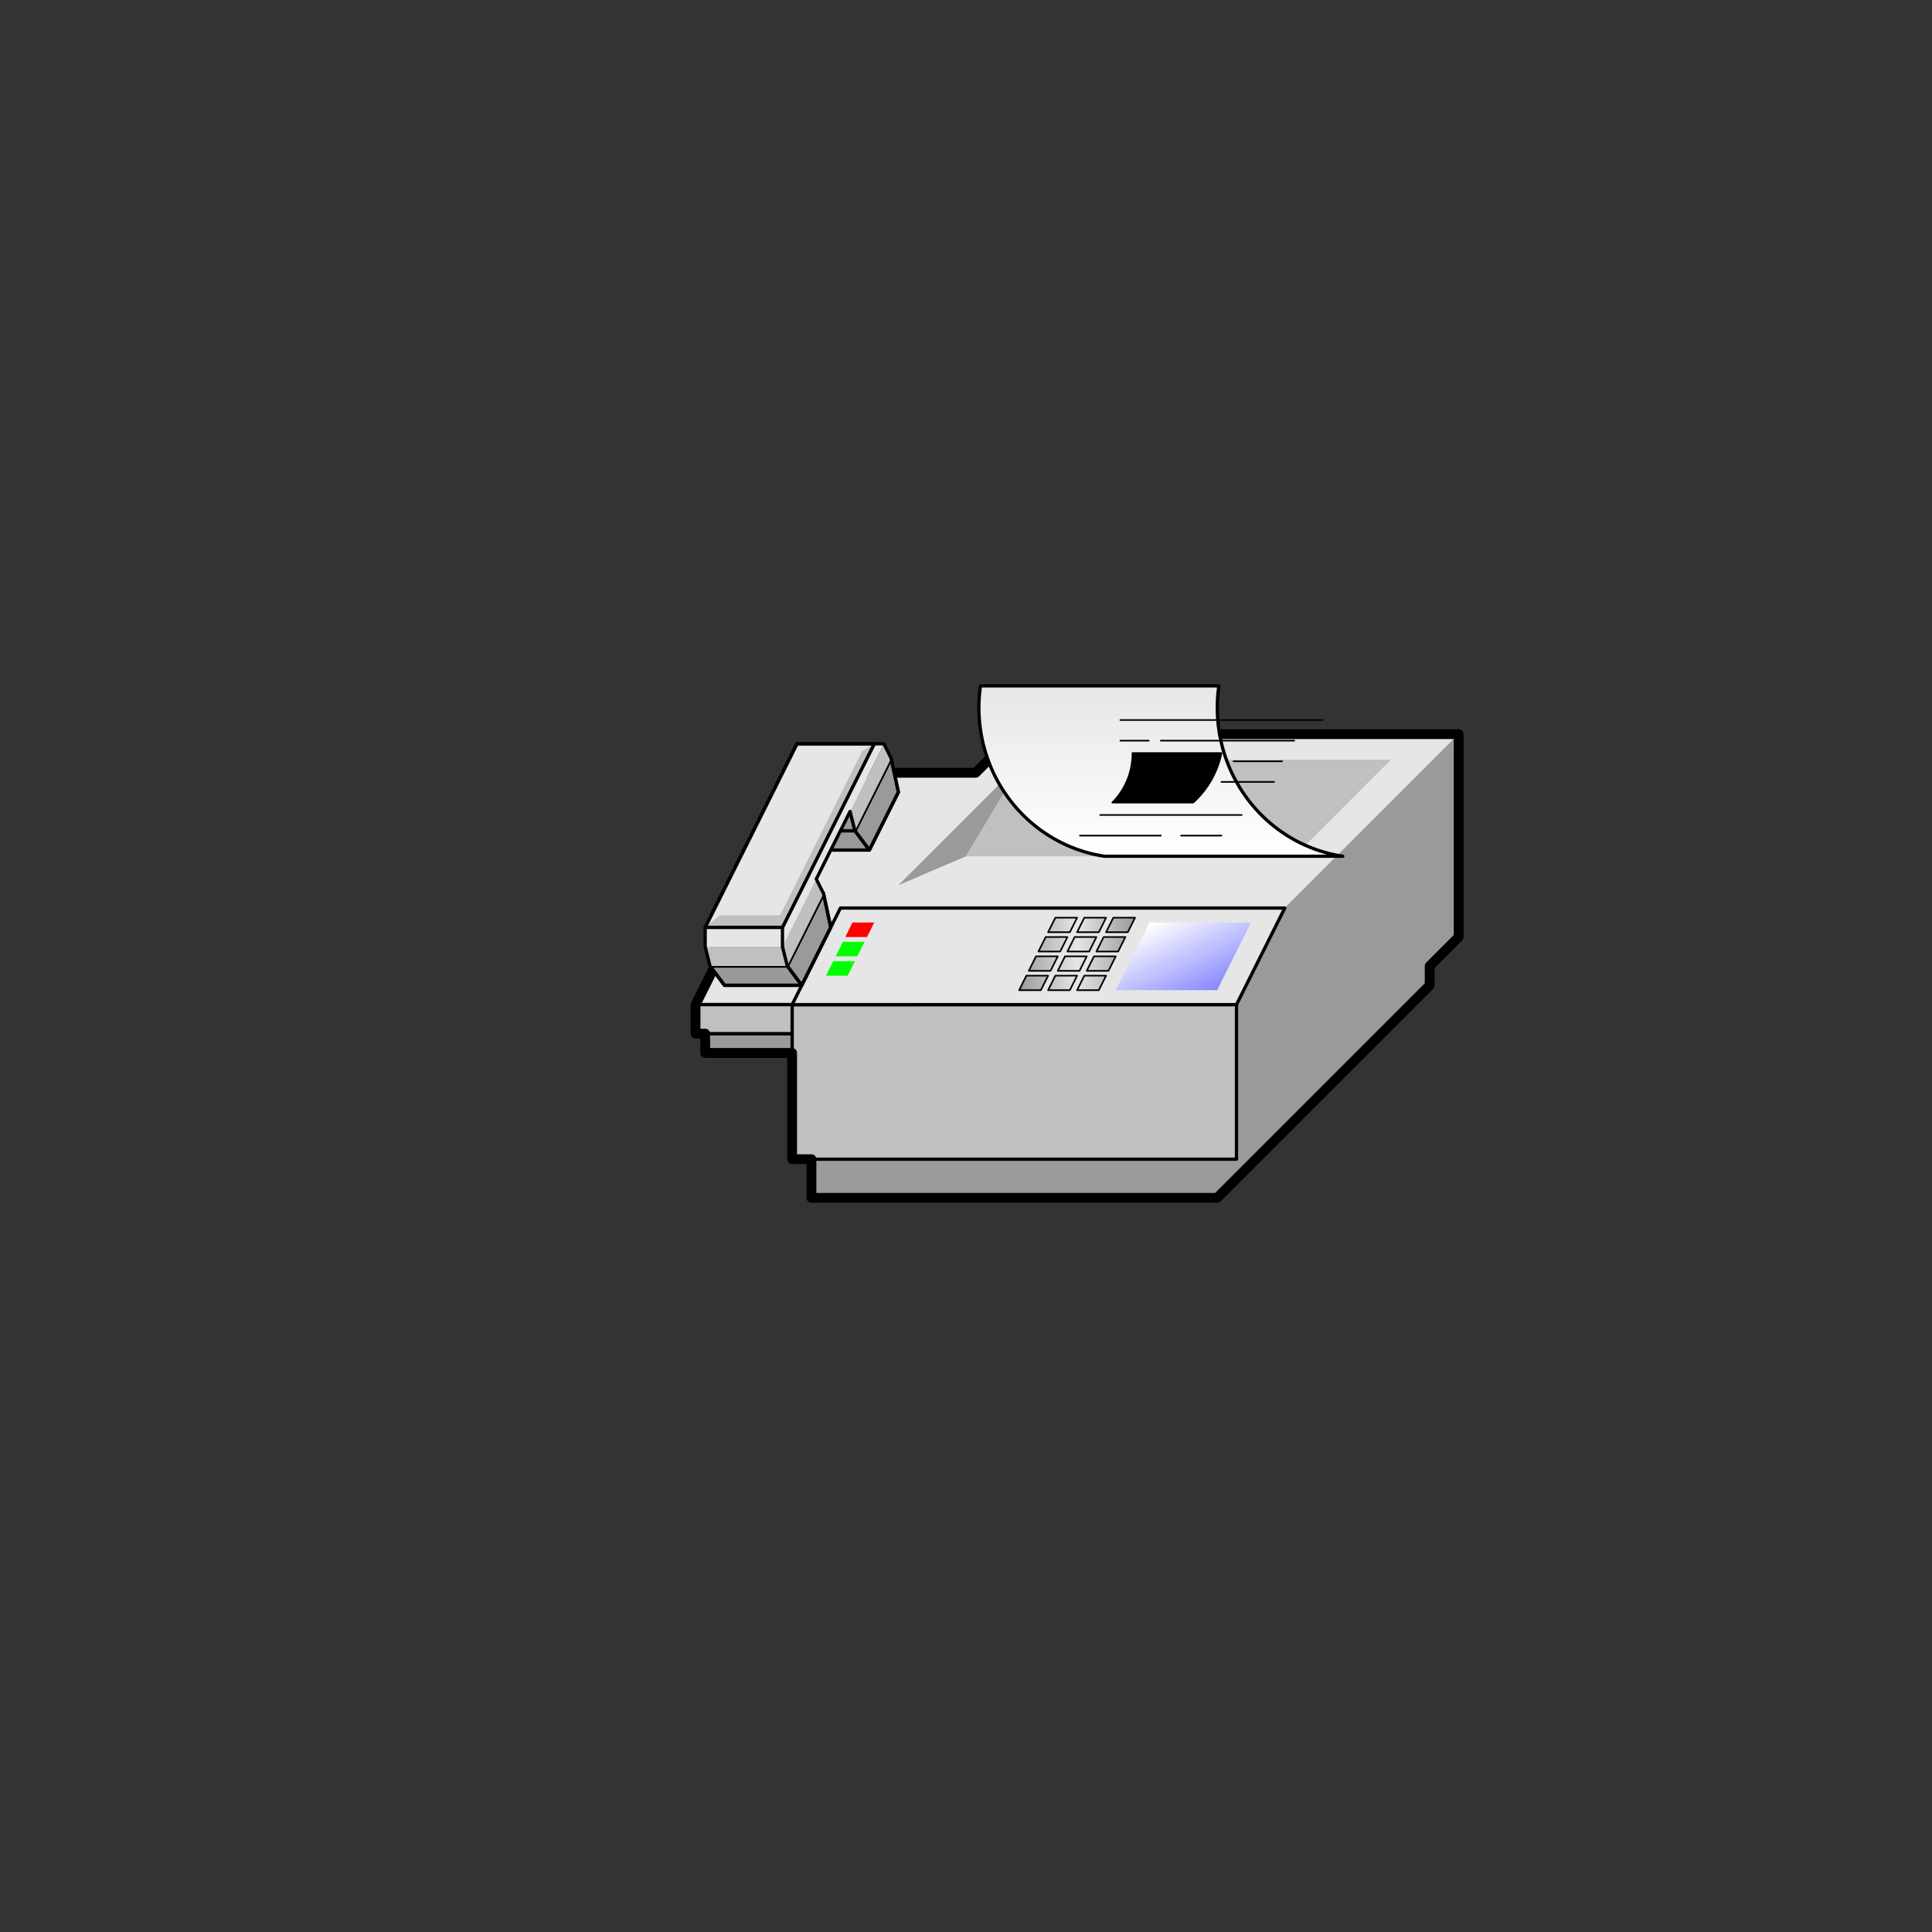 <?xml version="1.0" encoding="UTF-8" standalone="no"?>
<svg
   version="1.1"
   width="1.968"
   height="1.968"
   viewBox="0 0 141.732 141.732"
   id="svg42"
   sodipodi:docname="Fax.svg"
   inkscape:version="1.4 (e7c3feb1, 2024-10-09)"
   xmlns:inkscape="http://www.inkscape.org/namespaces/inkscape"
   xmlns:sodipodi="http://sodipodi.sourceforge.net/DTD/sodipodi-0.dtd"
   xmlns:xlink="http://www.w3.org/1999/xlink"
   xmlns="http://www.w3.org/2000/svg"
   xmlns:svg="http://www.w3.org/2000/svg">
  <rect x="0" y="0" width="141.732" height="141.732" fill="#333333" stroke="none"/>
  <defs
     id="defs42" />
  <sodipodi:namedview
     id="namedview42"
     pagecolor="#ffffff"
     bordercolor="#000000"
     borderopacity="0.25"
     inkscape:showpageshadow="2"
     inkscape:pageopacity="0.0"
     inkscape:pagecheckerboard="0"
     inkscape:deskcolor="#d1d1d1"
     inkscape:zoom="47.17149"
     inkscape:cx="1.7065393"
     inkscape:cy="1.1659585"
     inkscape:window-width="2560"
     inkscape:window-height="1027"
     inkscape:window-x="0"
     inkscape:window-y="25"
     inkscape:window-maximized="1"
     inkscape:current-layer="svg42" />
  <title
     id="title1"><![CDATA[Fax]]></title>
  <g
     transform=" scale(1) "
     id="g42">
    <path
       d="  M59.528,85.039 L59.528,87.874 L89.291,87.874 L89.291,85.039 L59.528,85.039 Z"
       style="fill-rule: evenodd; fill: #9a9a9a; "
       id="path1" />
    <path
       d="  M89.291,87.874 L104.882,72.284 L104.882,69.449 L89.291,85.039 L89.291,87.874 Z"
       style="fill-rule: evenodd; fill: #9a9a9a; "
       id="path2" />
    <path
       d="  M90.709,85.039 L107.008,68.74 L107.008,53.858 L94.252,66.614 L90.709,73.701 L90.709,85.039 Z"
       style="fill-rule: evenodd; fill: #9a9a9a; "
       id="path3" />
    <g
       id="Layer1093">
      <path
         d="  M58.11,73.701 L90.709,73.701 L90.709,85.039 L58.11,85.039 L58.11,73.701 Z"
         style="stroke-width: 0.24; stroke-linecap: round; stroke-linejoin: round; fill-rule: evenodd; fill: #c0c0c0; "
         id="path4" />
      <path
         d="  M58.11,73.701 L90.709,73.701 L90.709,85.039 L58.11,85.039 L58.11,73.701 Z"
         style="stroke-width: 0.24; stroke: #000000; stroke-dasharray: none; stroke-linecap: round; stroke-linejoin: round; fill: none; "
         id="path5" />
    </g>
    <g
       id="Layer1094">
      <path
         d="  M51.024,73.701 L59.528,56.693 L72.992,56.693 L67.323,73.701 L51.024,73.701 Z"
         style="stroke-width: 0.24; stroke-linecap: round; stroke-linejoin: round; fill-rule: evenodd; fill: #e6e6e6; "
         id="path6" />
      <path
         d="  M51.024,73.701 L59.528,56.693 L72.992,56.693 L67.323,73.701 L51.024,73.701 Z"
         style="stroke-width: 0.24; stroke: #000000; stroke-dasharray: none; stroke-linecap: round; stroke-linejoin: round; fill: none; "
         id="path7" />
    </g>
    <path
       d="  M61.654,66.614 L74.409,53.858 L107.008,53.858 L94.252,66.614 L61.654,66.614 Z"
       style="fill-rule: evenodd; fill: #e6e6e6; "
       id="path8" />
    <g
       id="Layer1095">
      <path
         d="  M51.732,75.827 L51.732,77.244 L58.11,77.244 L58.11,75.827 L51.732,75.827 Z"
         style="stroke-width: 0.24; stroke-linecap: round; stroke-linejoin: round; fill-rule: evenodd; fill: #9a9a9a; "
         id="path9" />
      <path
         d="  M51.732,75.827 L51.732,77.244 L58.11,77.244 L58.11,75.827 L51.732,75.827 Z"
         style="stroke-width: 0.24; stroke: #000000; stroke-dasharray: none; stroke-linecap: round; stroke-linejoin: round; fill: none; "
         id="path10" />
    </g>
    <g
       id="Layer1096">
      <path
         d="  M51.024,73.701 L51.024,75.827 L58.11,75.827 L58.11,73.701 L51.024,73.701 Z"
         style="stroke-width: 0.24; stroke-linecap: round; stroke-linejoin: round; fill-rule: evenodd; fill: #c0c0c0; "
         id="path11" />
      <path
         d="  M51.024,73.701 L51.024,75.827 L58.11,75.827 L58.11,73.701 L51.024,73.701 Z"
         style="stroke-width: 0.24; stroke: #000000; stroke-dasharray: none; stroke-linecap: round; stroke-linejoin: round; fill: none; "
         id="path12" />
    </g>
    <path
       d="  M59.528,87.874 L59.528,85.039 L58.11,85.039 L58.11,77.244 L51.732,77.244 L51.732,75.827 L51.024,75.827 L51.024,73.701 L59.528,56.693 L71.575,56.693 L74.409,53.858 L107.008,53.858 L107.008,68.74 L104.882,70.866 L104.882,72.284 L89.291,87.874 L59.528,87.874 Z"
       style="stroke-width: 0.72; stroke: #000000; stroke-dasharray: none; stroke-linecap: round; stroke-linejoin: round; fill: none; "
       id="path13" />
    <path
       d="  M65.906,64.94 L75.118,55.727 L70.866,62.814 L65.906,64.94 Z"
       style="fill-rule: evenodd; fill: #9a9a9a; "
       id="path14" />
    <path
       d="  M75.118,55.727 L102.047,55.727 L94.961,62.814 L70.866,62.814 L75.118,55.727 Z"
       style="fill-rule: evenodd; fill: #c0c0c0; "
       id="path15" />
    <g
       id="Layer1097">
      <path
         d="  M65.374,55.63 L62.717,60.945 L63.779,62.362 L65.906,58.11 L65.374,55.63 Z M57.047,60.945 L62.717,60.945 L63.779,62.362 L58.11,62.362 L57.047,60.945 Z M60.413,65.551 L57.756,70.866 L58.819,72.284 L60.945,68.031 L60.413,65.551 Z M52.087,70.866 L57.756,70.866 L58.819,72.284 L53.15,72.284 L52.087,70.866 Z"
         style="stroke-width: 0.24; stroke-linecap: round; stroke-linejoin: round; fill-rule: evenodd; fill: #9a9a9a; "
         id="path16" />
      <path
         d="  M65.374,55.63 L62.717,60.945 L63.779,62.362 L65.906,58.11 L65.374,55.63 Z M57.047,60.945 L62.717,60.945 L63.779,62.362 L58.11,62.362 L57.047,60.945 Z M60.413,65.551 L57.756,70.866 L58.819,72.284 L60.945,68.031 L60.413,65.551 Z M52.087,70.866 L57.756,70.866 L58.819,72.284 L53.15,72.284 L52.087,70.866 Z"
         style="stroke-width: 0.24; stroke: #000000; stroke-dasharray: none; stroke-linecap: round; stroke-linejoin: round; fill: none; "
         id="path17" />
    </g>
    <g
       id="Layer1098">
      <path
         d="  M58.11,73.701 L61.654,66.614 L94.252,66.614 L90.709,73.701 L58.11,73.701 Z"
         style="stroke-width: 0.24; stroke-linecap: round; stroke-linejoin: round; fill-rule: evenodd; fill: #e6e6e6; "
         id="path18" />
      <path
         d="  M58.11,73.701 L61.654,66.614 L94.252,66.614 L90.709,73.701 L58.11,73.701 Z"
         style="stroke-width: 0.24; stroke: #000000; stroke-dasharray: none; stroke-linecap: round; stroke-linejoin: round; fill: none; "
         id="path19" />
    </g>
    <defs
       id="defs20">
      <linearGradient
         id="grad209">
        <stop
           offset="0%"
           stop-color="#8a8aff"
           stop-opacity="1"
           id="stop19" />
        <stop
           offset="100%"
           stop-color="#ffffff"
           stop-opacity="1"
           id="stop20" />
      </linearGradient>
      <linearGradient
         xlink:href="#grad209"
         id="grad210"
         x1="0"
         y1="0"
         x2="0"
         y2="1"
         gradientTransform="rotate(135 .5 .5)"
         gradientUnits="objectBoundingBox" />
    </defs>
    <path
       d="  M89.291,72.638 L91.772,67.677 L84.331,67.677 L81.85,72.638 L89.291,72.638 Z"
       style="fill-rule: evenodd; fill: url(#grad210); "
       id="path20" />
    <g
       id="Layer1099">
      <defs
         id="defs23">
        <linearGradient
           id="grad211">
          <stop
             offset="0%"
             stop-color="#9a9a9a"
             stop-opacity="1"
             id="stop21" />
          <stop
             offset="50%"
             stop-color="#e6e6e6"
             stop-opacity="1"
             id="stop22" />
          <stop
             offset="100%"
             stop-color="#9a9a9a"
             stop-opacity="1"
             id="stop23" />
        </linearGradient>
      </defs>
      <path
         d="  M82.736,68.386 L83.268,67.323 L81.673,67.323 L81.142,68.386 L82.736,68.386 Z M80.61,68.386 L81.142,67.323 L79.547,67.323 L79.016,68.386 L80.61,68.386 Z M78.484,68.386 L79.016,67.323 L77.421,67.323 L76.89,68.386 L78.484,68.386 Z M77.776,69.803 L78.307,68.74 L76.713,68.74 L76.181,69.803 L77.776,69.803 Z M77.067,71.221 L77.598,70.157 L76.004,70.157 L75.472,71.221 L77.067,71.221 Z M76.358,72.638 L76.89,71.575 L75.295,71.575 L74.764,72.638 L76.358,72.638 Z M78.484,72.638 L79.016,71.575 L77.421,71.575 L76.89,72.638 L78.484,72.638 Z M79.193,71.221 L79.724,70.157 L78.13,70.157 L77.598,71.221 L79.193,71.221 Z M79.902,69.803 L80.433,68.74 L78.839,68.74 L78.307,69.803 L79.902,69.803 Z M82.028,69.803 L82.559,68.74 L80.965,68.74 L80.433,69.803 L82.028,69.803 Z M81.319,71.221 L81.85,70.157 L80.256,70.157 L79.724,71.221 L81.319,71.221 Z M80.61,72.638 L81.142,71.575 L79.547,71.575 L79.016,72.638 L80.61,72.638 Z"
         style="stroke-width: 0.12; stroke-linecap: round; stroke-linejoin: round; fill-rule: evenodd; fill: url(#grad211); "
         id="path23" />
      <path
         d="  M82.736,68.386 L83.268,67.323 L81.673,67.323 L81.142,68.386 L82.736,68.386 Z M80.61,68.386 L81.142,67.323 L79.547,67.323 L79.016,68.386 L80.61,68.386 Z M78.484,68.386 L79.016,67.323 L77.421,67.323 L76.89,68.386 L78.484,68.386 Z M77.776,69.803 L78.307,68.74 L76.713,68.74 L76.181,69.803 L77.776,69.803 Z M77.067,71.221 L77.598,70.157 L76.004,70.157 L75.472,71.221 L77.067,71.221 Z M76.358,72.638 L76.89,71.575 L75.295,71.575 L74.764,72.638 L76.358,72.638 Z M78.484,72.638 L79.016,71.575 L77.421,71.575 L76.89,72.638 L78.484,72.638 Z M79.193,71.221 L79.724,70.157 L78.13,70.157 L77.598,71.221 L79.193,71.221 Z M79.902,69.803 L80.433,68.74 L78.839,68.74 L78.307,69.803 L79.902,69.803 Z M82.028,69.803 L82.559,68.74 L80.965,68.74 L80.433,69.803 L82.028,69.803 Z M81.319,71.221 L81.85,70.157 L80.256,70.157 L79.724,71.221 L81.319,71.221 Z M80.61,72.638 L81.142,71.575 L79.547,71.575 L79.016,72.638 L80.61,72.638 Z"
         style="stroke-width: 0.12; stroke: #000000; stroke-dasharray: none; stroke-linecap: round; stroke-linejoin: round; fill: none; "
         id="path24" />
    </g>
    <g
       id="Layer1100">
      <path
         d="  M56.693,59.528 L57.047,60.945 L62.717,60.945 L62.362,59.528 L56.693,59.528 Z"
         style="stroke-width: 0.24; stroke-linecap: round; stroke-linejoin: round; fill-rule: evenodd; fill: #9a9a9a; "
         id="path25" />
      <path
         d="  M56.693,59.528 L57.047,60.945 L62.717,60.945 L62.362,59.528 L56.693,59.528 Z"
         style="stroke-width: 0.24; stroke: #000000; stroke-dasharray: none; stroke-linecap: round; stroke-linejoin: round; fill: none; "
         id="path26" />
    </g>
    <path
       d="  M57.402,68.031 L51.732,68.031 L51.732,69.449 L57.402,69.449 L57.402,68.031 Z"
       style="fill-rule: evenodd; fill: #e6e6e6; "
       id="path27" />
    <path
       d="  M64.843,54.567 L64.134,54.567 L57.402,68.031 L57.402,69.449 L64.843,54.567 Z"
       style="fill-rule: evenodd; fill: #e6e6e6; "
       id="path28" />
    <path
       d="  M52.087,70.866 L57.756,70.866 L60.413,65.551"
       style="stroke-width: 0.24; stroke: #000000; stroke-dasharray: none; stroke-linecap: round; stroke-linejoin: round; fill: none; "
       id="path29" />
    <path
       d="  M62.717,60.945 L65.374,55.63"
       style="stroke-width: 0.24; stroke: #000000; stroke-dasharray: none; stroke-linecap: round; stroke-linejoin: round; fill: none; "
       id="path30" />
    <path
       d="  M52.795,67.146 L58.819,55.098 L58.465,54.567 L51.732,68.031 L52.795,67.146 Z M58.819,55.098 L63.248,55.098 L64.134,54.567 L58.465,54.567 L58.819,55.098 Z"
       style="fill-rule: evenodd; fill: #ffffff; "
       id="path31" />
    <path
       d="  M63.602,68.74 L64.134,67.677 L62.539,67.677 L62.008,68.74 L63.602,68.74 Z"
       style="fill-rule: evenodd; fill: #ff0000; "
       id="path32" />
    <g
       id="Layer1101">
      <defs
         id="defs33">
        <linearGradient
           id="grad212">
          <stop
             offset="0%"
             stop-color="#ffffff"
             stop-opacity="1"
             id="stop32" />
          <stop
             offset="100%"
             stop-color="#e6e6e6"
             stop-opacity="1"
             id="stop33" />
        </linearGradient>
        <linearGradient
           xlink:href="#grad212"
           id="grad213"
           x1="0"
           y1="0"
           x2="0"
           y2="1"
           gradientTransform="rotate(180 .5 .5)"
           gradientUnits="objectBoundingBox" />
      </defs>
      <path
         d="  M71.928,50.315 L89.417,50.315 A10.781,11.007 0 0,0 98.504,62.814 L81.016,62.814 A10.781,11.007 0 0,1 71.928,50.315 Z"
         style="stroke-width: 0.24; stroke-linecap: round; stroke-linejoin: round; fill-rule: evenodd; fill: url(#grad213); "
         id="path33" />
      <path
         d="  M71.928,50.315 L89.417,50.315 A10.781,11.007 0 0,0 98.504,62.814 L81.016,62.814 A10.781,11.007 0 0,1 71.928,50.315 Z"
         style="stroke-width: 0.24; stroke: #000000; stroke-dasharray: none; stroke-linecap: round; stroke-linejoin: round; fill: none; "
         id="path34" />
    </g>
    <g
       id="Layer1102">
      <path
         d="  M81.599,58.877 L87.531,58.877 A6.514,6.651 0 0,0 89.607,55.244 L83.082,55.244 A4.968,5.072 0 0,1 81.599,58.877 Z"
         style="stroke-width: 0.12; stroke-linecap: round; stroke-linejoin: round; fill-rule: evenodd; "
         id="path35" />
      <path
         d="  M81.599,58.877 L87.531,58.877 A6.514,6.651 0 0,0 89.607,55.244 L83.082,55.244 A4.968,5.072 0 0,1 81.599,58.877 Z"
         style="stroke-width: 0.12; stroke: #000000; stroke-dasharray: none; stroke-linecap: round; stroke-linejoin: round; fill: none; "
         id="path36" />
    </g>
    <path
       d="  M84.268,54.335 L82.192,54.335 M85.158,54.335 L94.945,54.335 M82.192,52.821 L97.021,52.821 M89.607,57.363 L93.462,57.363 M90.496,55.849 L94.055,55.849 M86.641,61.3 L89.607,61.3 M79.227,61.3 L85.158,61.3 M80.71,59.786 L91.09,59.786"
       style="stroke-width: 0.12; stroke: #000000; stroke-dasharray: none; stroke-linecap: round; stroke-linejoin: round; fill: none; "
       id="path37" />
    <path
       d="  M62.185,71.575 L62.717,70.512 L61.122,70.512 L60.591,71.575 L62.185,71.575 Z M62.894,70.157 L63.425,69.094 L61.831,69.094 L61.299,70.157 L62.894,70.157 Z"
       style="fill-rule: evenodd; fill: #00ff00; "
       id="path38" />
    <g
       id="Layer1103">
      <path
         d="  M64.134,54.567 L58.465,54.567 L51.732,68.031 L57.402,68.031 L64.134,54.567 Z"
         style="stroke-width: 0.24; stroke-linecap: round; stroke-linejoin: round; fill-rule: evenodd; fill: #e6e6e6; "
         id="path39" />
      <path
         d="  M64.134,54.567 L58.465,54.567 L51.732,68.031 L57.402,68.031 L64.134,54.567 Z"
         style="stroke-width: 0.24; stroke: #000000; stroke-dasharray: none; stroke-linecap: round; stroke-linejoin: round; fill: none; "
         id="path40" />
    </g>
    <path
       d="  M51.732,68.031 L52.795,67.146 L57.224,67.146 L57.402,68.031 L51.732,68.031 Z M57.224,67.146 L63.248,55.098 L64.134,54.567 L57.402,68.031 L57.224,67.146 Z M51.732,69.449 L52.087,70.866 L57.756,70.866 L57.402,69.449 L51.732,69.449 Z M60.413,65.551 L57.756,70.866 L57.402,69.449 L59.882,64.488 L60.413,65.551 Z M65.374,55.63 L62.717,60.945 L62.362,59.528 L64.843,54.567 L65.374,55.63 Z"
       style="fill-rule: evenodd; fill: #c0c0c0; "
       id="path41" />
    <path
       d="  M58.819,72.284 L57.756,70.866 L57.402,69.449 L57.402,68.031 L64.134,54.567 L64.843,54.567 L65.374,55.63 L65.906,58.11 L63.779,62.362 L62.717,60.945 L62.362,59.528 L59.882,64.488 L60.413,65.551 L60.945,68.031 L58.819,72.284 Z M51.732,68.031 L51.732,69.449 L52.087,70.866 L53.15,72.284 L58.819,72.284 L57.756,70.866 L57.402,69.449 L57.402,68.031 L51.732,68.031 Z M64.134,54.567 L58.465,54.567 L51.732,68.031 L57.402,68.031 L64.134,54.567 Z"
       style="stroke-width: 0.24; stroke: #000000; stroke-dasharray: none; stroke-linecap: round; stroke-linejoin: round; fill: none; "
       id="path42" />
    <!--converted by libvisio2svg-->
  </g>
</svg>

